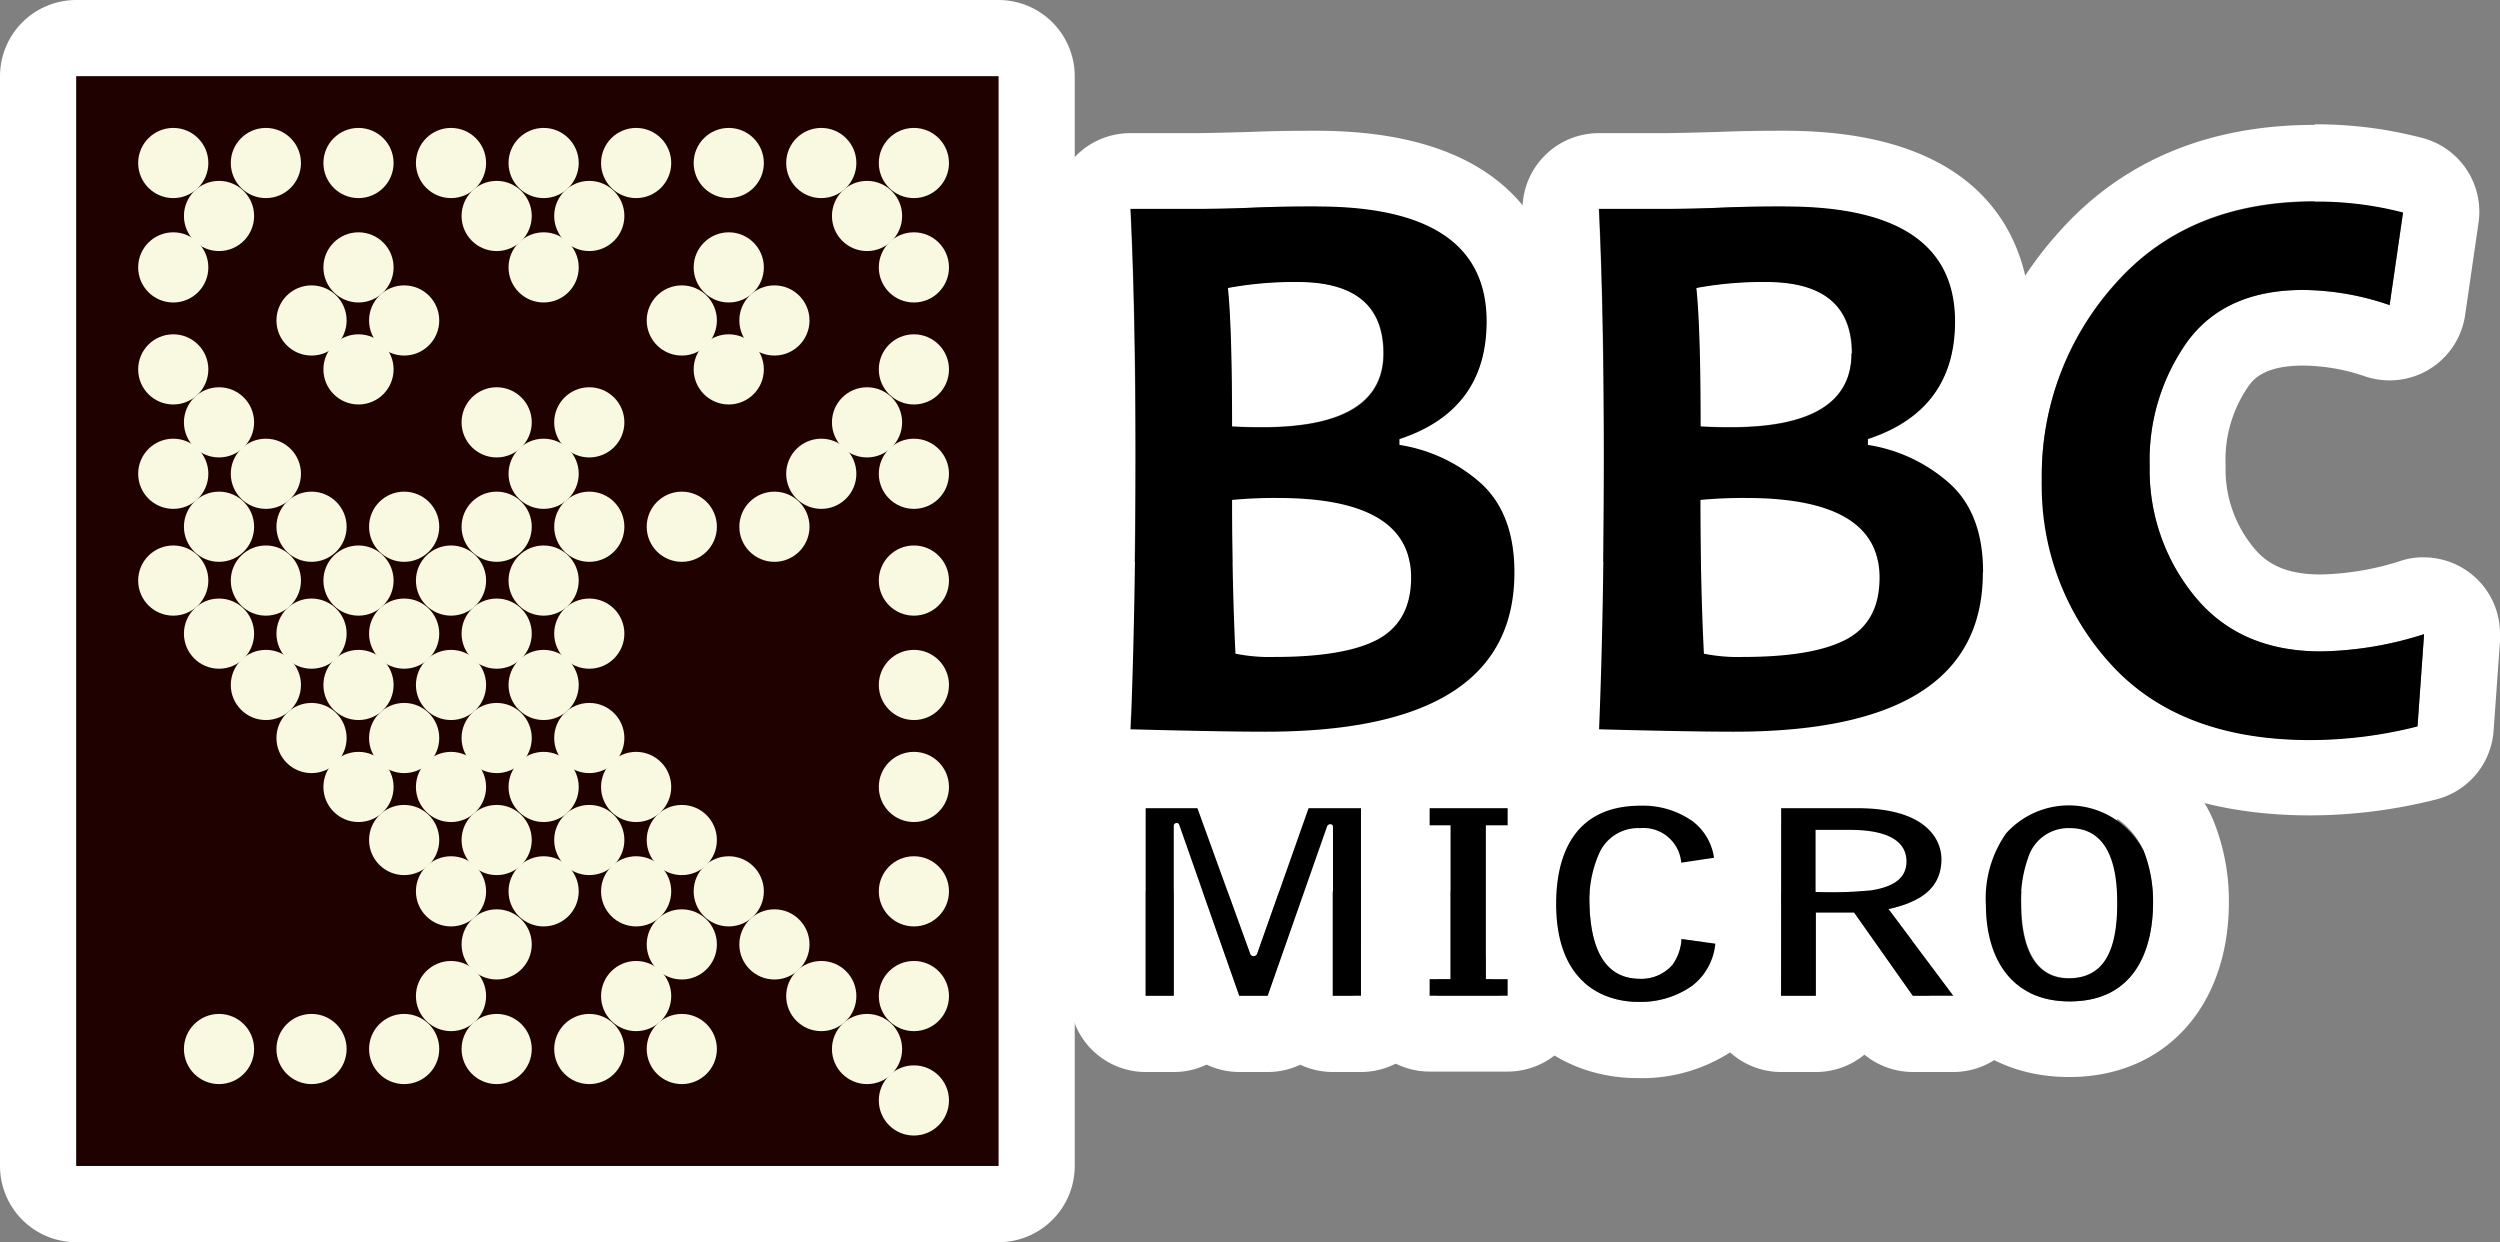 <?xml version="1.0" encoding="UTF-8" standalone="no"?>
<svg
   width="229.43"
   height="114"
   viewBox="0 0 229.43 114"
   version="1.1"
   id="svg127"
   sodipodi:docname="bbcmicro.svg"
   inkscape:version="1.1 (c68e22c387, 2021-05-23)"
   xmlns:inkscape="http://www.inkscape.org/namespaces/inkscape"
   xmlns:sodipodi="http://sodipodi.sourceforge.net/DTD/sodipodi-0.dtd"
   xmlns="http://www.w3.org/2000/svg"
   xmlns:svg="http://www.w3.org/2000/svg">
  <rect x="0" y="0" width="229.43" height="114" fill="#808080" stroke="none"/>
  <defs
     id="defs131" />
  <sodipodi:namedview
     id="namedview129"
     pagecolor="#ffffff"
     bordercolor="#666666"
     borderopacity="1.0"
     inkscape:pageshadow="2"
     inkscape:pageopacity="0.0"
     inkscape:pagecheckerboard="0"
     showgrid="false"
     fit-margin-top="0"
     fit-margin-left="0"
     fit-margin-right="0"
     fit-margin-bottom="0"
     inkscape:zoom="1.113"
     inkscape:cx="114.55526"
     inkscape:cy="56.603774"
     inkscape:window-width="1920"
     inkscape:window-height="1138"
     inkscape:window-x="-8"
     inkscape:window-y="-8"
     inkscape:window-maximized="1"
     inkscape:current-layer="svg127" />
  <g
     id="Layer_2"
     data-name="Layer 2"
     transform="translate(-385.27)">
    <rect
       x="489.03"
       y="51.56"
       width="90.54"
       height="30.24"
       fill="#ffffff"
       id="rect2" />
  </g>
  <g
     id="svg208"
     transform="translate(-385.27)">
    <path
       d="M 476.9,7 V 107 H 392.27 V 7 h 84.63 m 0,-7 h -84.63 a 7,7 0 0 0 -7,7 v 100 a 7,7 0 0 0 7,7 h 84.63 a 7,7 0 0 0 7,-7 V 7 a 7,7 0 0 0 -7,-7 z"
       fill="#ffffff"
       id="path5" />
    <path
       d="m 506.1,19 q 15.55,0 15.55,10.55 0,8.15 -8,10.78 v 0.55 a 14.63,14.63 0 0 1 7.41,3.46 q 3.17,2.78 3.16,8.23 0,14.6 -22.86,14.59 -4,0 -12.36,-0.22 0.45,-11.07 0.46,-25 0,-13.33 -0.46,-22.76 h 5.69 c 1.08,0 2.89,0 5.42,-0.11 2.53,-0.11 4.53,-0.11 6,-0.11 m -5,20.23 q 11.1,0 11.1,-6.78 v 0 q 0,-6.55 -7.87,-6.56 a 33.33,33.33 0 0 0 -6.42,0.55 q 0.38,3.7 0.38,12.72 c 0.89,0.05 1.83,0.07 2.81,0.07 m 1.13,21 q 6.5,0 9.51,-1.63 c 2,-1.09 3,-3 3,-5.66 q 0,-7.3 -12.25,-7.3 a 41.66,41.66 0 0 0 -4.18,0.18 q 0,7.66 0.31,14.11 a 15.89,15.89 0 0 0 3.59,0.3 M 506.1,12 c -1.47,0 -3.48,0 -6.15,0.11 -2.47,0.07 -4.22,0.11 -5.23,0.11 H 489 a 7,7 0 0 0 -7,7.34 c 0.3,6.13 0.45,13.67 0.45,22.42 0,9.09 -0.15,17.39 -0.45,24.67 a 7,7 0 0 0 6.81,7.29 c 5.61,0.14 9.83,0.22 12.54,0.22 26,0 29.86,-13.53 29.86,-21.59 0,-6.81 -2.74,-10.89 -5.19,-13.18 a 18.48,18.48 0 0 0 2.59,-9.84 C 528.61,24.28 526.42,12 506.06,12 Z m -0.68,41.13 v -0.3 c 0.41,0 0.76,0.11 1.07,0.17 l -1.06,0.13 z"
       fill="#ffffff"
       id="path7" />
    <path
       d="m 549.08,19 q 15.55,0 15.56,10.55 0,8.15 -8,10.78 v 0.55 a 14.63,14.63 0 0 1 7.41,3.46 q 3.17,2.78 3.16,8.23 v 0 q 0,14.6 -22.86,14.59 -4,0 -12.36,-0.22 0.45,-11.07 0.45,-25 0,-13.33 -0.45,-22.76 h 5.69 c 1.07,0 2.88,0 5.42,-0.11 2.54,-0.11 4.53,-0.11 6,-0.11 m -5,20.23 q 11.08,0 11.09,-6.78 0,-6.55 -7.86,-6.56 a 33.44,33.44 0 0 0 -6.43,0.55 q 0.39,3.7 0.39,12.72 c 0.89,0.05 1.82,0.07 2.81,0.07 m 1.12,21 q 6.49,0 9.52,-1.63 3.03,-1.63 3,-5.66 0,-7.3 -12.26,-7.3 a 41.8,41.8 0 0 0 -4.18,0.18 q 0,7.66 0.32,14.11 a 15.79,15.79 0 0 0 3.58,0.3 M 549.08,12 c -1.46,0 -3.48,0 -6.15,0.11 -2.46,0.07 -4.22,0.11 -5.22,0.11 H 532 a 7,7 0 0 0 -7,7.34 c 0.29,6.14 0.44,13.68 0.44,22.42 0,9.12 -0.15,17.42 -0.45,24.67 a 7,7 0 0 0 6.81,7.29 c 5.61,0.14 9.83,0.22 12.55,0.22 26,0 29.86,-13.53 29.86,-21.59 0,-6.81 -2.75,-10.89 -5.2,-13.18 a 18.4,18.4 0 0 0 2.6,-9.84 C 571.61,24.28 569.41,12 549.05,12 Z m -0.68,41.13 v -0.3 c 0.41,0 0.76,0.11 1.07,0.17 z"
       fill="#ffffff"
       id="path9" />
    <path
       d="m 597.69,18.55 a 31.4,31.4 0 0 1 8.11,1 L 604.57,28 a 24.85,24.85 0 0 0 -7.94,-1.39 q -7.12,0 -10.6,4.71 a 18.74,18.74 0 0 0 -3.48,11.45 18.26,18.26 0 0 0 4.13,11.95 q 4.13,5.06 11.57,5.06 a 32.49,32.49 0 0 0 9.48,-1.58 l -0.6,8.43 a 40.45,40.45 0 0 1 -9.83,1.25 q -12,0 -18.35,-7 A 24.21,24.21 0 0 1 572.65,44 26.3,26.3 0 0 1 579.34,26.08 q 6.69,-7.62 18.35,-7.62 m 10,39.69 v 0 m -10,-46.69 c -9.84,0 -17.79,3.36 -23.61,10 a 33.22,33.22 0 0 0 -8.43,22.54 31.13,31.13 0 0 0 8.12,21.59 c 5.56,6.13 13.48,9.24 23.53,9.24 a 47.51,47.51 0 0 0 11.53,-1.46 7,7 0 0 0 5.28,-6.29 l 0.59,-8.23 c 0,-0.23 0,-0.46 0,-0.7 a 7,7 0 0 0 -6.91,-7 h -0.36 a 6.52,6.52 0 0 0 -1.93,0.35 25.5,25.5 0 0 1 -7.28,1.22 c -3.65,0 -5.21,-1.33 -6.15,-2.49 a 11.26,11.26 0 0 1 -2.55,-7.52 11.82,11.82 0 0 1 2.11,-7.29 c 0.41,-0.56 1.38,-1.87 5,-1.87 a 17.85,17.85 0 0 1 5.71,1 7.13,7.13 0 0 0 2.23,0.36 7,7 0 0 0 6.93,-6 l 1.23,-8.47 a 7,7 0 0 0 -5.12,-7.77 38.31,38.31 0 0 0 -9.92,-1.26 z"
       fill="#ffffff"
       id="path11" />
    <path
       d="m 510.12,74.17 v 17.21 h -2.57 V 75.86 a 0.23,0.23 0 0 0 -0.22,-0.22 0.33,0.33 0 0 0 -0.31,0.17 l -5.46,15.57 H 499 l -5.52,-15.71 a 0.22,0.22 0 0 0 -0.22,-0.14 0.26,0.26 0 0 0 -0.27,0.23 v 15.62 h -2.58 V 74.17 h 4.75 L 500,87.53 a 0.31,0.31 0 0 0 0.28,0.22 0.35,0.35 0 0 0 0.37,-0.24 l 4.71,-13.34 h 4.81 m 0,-7 h -4.81 a 7,7 0 0 0 -5.1,2.2 7,7 0 0 0 -5.09,-2.2 h -4.75 a 7,7 0 0 0 -7,7 v 17.21 a 7,7 0 0 0 7,7 H 493 a 6.88,6.88 0 0 0 3,-0.68 7,7 0 0 0 3,0.68 h 2.6 a 7,7 0 0 0 3,-0.67 7,7 0 0 0 3,0.67 h 2.57 a 7,7 0 0 0 7,-7 V 74.17 a 7,7 0 0 0 -7,-7 z"
       fill="#ffffff"
       id="path13" />
    <path
       d="m 523.63,74.17 v 1.57 h -2 v 14.12 h 2 v 1.52 h -7.16 v -1.52 h 1.92 V 75.74 h -1.92 v -1.57 h 7.16 m 0,-7 h -7.16 a 7,7 0 0 0 -7,7 v 1.57 a 7,7 0 0 0 1.92,4.82 V 85 a 7,7 0 0 0 -1.92,4.82 v 1.52 a 7,7 0 0 0 7,7 h 7.16 a 7,7 0 0 0 7,-7 v -1.48 a 7,7 0 0 0 -2,-4.92 v -4.29 a 7,7 0 0 0 2,-4.91 v -1.57 a 7,7 0 0 0 -7,-7 z"
       fill="#ffffff"
       id="path15" />
    <path
       d="m 535.78,74 a 7.92,7.92 0 0 1 4.74,1.4 5.11,5.11 0 0 1 2,3.38 l -3,0.43 a 3.48,3.48 0 0 0 -3.74,-3.21 3.91,3.91 0 0 0 -3.72,2.25 10.76,10.76 0 0 0 -0.93,4.13 c 0,3.77 0.9,7.45 4.65,7.45 a 3.78,3.78 0 0 0 3,-1.31 4.55,4.55 0 0 0 0.81,-2.34 l 3.1,0.42 a 5.49,5.49 0 0 1 -2.14,3.87 8.18,8.18 0 0 1 -5,1.47 c -1.86,0 -7.47,-0.72 -7.47,-9 0,-4 1.33,-9 7.75,-9 m 0,-7 c -9,0 -14.75,6.27 -14.75,16 0,11.06 7.27,16 14.47,16 a 15,15 0 0 0 9.27,-2.89 12.49,12.49 0 0 0 4.89,-8.81 7,7 0 0 0 -1.26,-4.68 7,7 0 0 0 1,-5.12 12,12 0 0 0 -4.62,-7.62 14.93,14.93 0 0 0 -9,-2.86 z"
       fill="#ffffff"
       id="path17" />
    <path
       d="m 555.74,74.17 c 6.35,0 7.71,2.91 7.71,4.67 0,3.23 -2.82,4.1 -4.86,4.59 l 5.95,7.95 h -3.72 l -5.39,-7.64 h -3.51 v 7.64 h -3.19 V 74.17 h 7 m -2.4,7.73 a 27.44,27.44 0 0 0 3.7,-0.18 c 1.24,-0.21 3.19,-0.7 3.19,-2.63 0,-1.93 -1.8,-2.91 -5.21,-2.91 h -3.13 v 5.7 h 1.45 m 2.4,-14.73 h -7 a 7,7 0 0 0 -7,7 v 17.23 a 7,7 0 0 0 7,7 h 3.19 a 7,7 0 0 0 4.45,-1.59 7.06,7.06 0 0 0 4.45,1.59 h 3.72 a 7,7 0 0 0 5.6,-11.19 l -1.55,-2.08 a 11,11 0 0 0 1.86,-6.27 c 0,-4.34 -3.1,-11.67 -14.71,-11.67 z m 0.35,16.08 z"
       fill="#ffffff"
       id="path19" />
    <path
       d="m 575.17,73.91 a 7,7 0 0 1 6.83,4.18 12.68,12.68 0 0 1 0.86,4.73 c 0,4.11 -1.52,9.08 -7.65,9.08 -5.58,0 -7.69,-4.25 -7.69,-8.84 a 10.39,10.39 0 0 1 1.86,-6.59 7,7 0 0 1 5.83,-2.56 v 0 m -0.06,15.85 c 3.22,0 4.46,-2.51 4.46,-6.87 0,-2.27 -0.28,-6.92 -4.34,-6.92 a 3.86,3.86 0 0 0 -3.81,2.65 11.71,11.71 0 0 0 -0.68,4.36 c 0,2.19 0.4,6.78 4.37,6.78 m 0.06,-22.85 v 0 A 13.85,13.85 0 0 0 563.94,72 c -2.26,2.72 -3.46,6.55 -3.46,11 0,9.47 5.9,15.84 14.69,15.84 8.79,0 14.65,-6.46 14.65,-16.08 a 19.65,19.65 0 0 0 -1.48,-7.6 14,14 0 0 0 -13.17,-8.31 z"
       fill="#ffffff"
       id="path21" />
    <path
       id="path2"
       d="M 392.27,7 H 476.9 V 107 H 392.27 Z"
       fill="#1f0200" />
    <g
       id="g10">
      <path
         id="path4"
         d="m 524.25,52.56 q 0,14.6 -22.86,14.59 -4,0 -12.36,-0.22 0.45,-11.07 0.46,-25 0,-13.33 -0.46,-22.76 h 5.69 c 1.08,0 2.89,0 5.43,-0.11 2.54,-0.11 4.52,-0.11 6,-0.11 q 15.55,0 15.55,10.55 0,8.15 -8,10.78 v 0.55 a 14.63,14.63 0 0 1 7.41,3.46 q 3.15,2.82 3.14,8.27 z m -12,-20.12 q 0,-6.55 -7.87,-6.56 a 33.33,33.33 0 0 0 -6.42,0.55 q 0.38,3.7 0.38,12.72 c 0.89,0.05 1.83,0.07 2.81,0.07 q 11.1,0 11.1,-6.78 z M 514.77,53 q 0,-7.3 -12.25,-7.3 a 41.66,41.66 0 0 0 -4.18,0.18 q 0,7.66 0.31,14.11 a 15.89,15.89 0 0 0 3.59,0.3 q 6.5,0 9.51,-1.63 c 2.02,-1.12 3.02,-3.01 3.02,-5.66 z" />
      <path
         id="path6"
         d="m 567.24,52.56 q 0,14.6 -22.86,14.59 -4,0 -12.36,-0.22 0.45,-11.07 0.45,-25 0,-13.33 -0.45,-22.76 h 5.69 c 1.07,0 2.88,0 5.42,-0.11 2.54,-0.11 4.53,-0.11 6,-0.11 q 15.55,0 15.56,10.55 0,8.15 -8,10.78 v 0.55 a 14.63,14.63 0 0 1 7.41,3.46 q 3.17,2.78 3.16,8.23 z m -12,-20.12 q 0,-6.55 -7.86,-6.56 a 33.37,33.37 0 0 0 -6.43,0.55 q 0.39,3.7 0.39,12.72 c 0.89,0.05 1.82,0.07 2.81,0.07 q 11.03,0 11.04,-6.78 z M 557.76,53 q 0,-7.3 -12.26,-7.3 a 41.8,41.8 0 0 0 -4.18,0.18 q 0,7.66 0.32,14.11 a 15.79,15.79 0 0 0 3.58,0.3 q 6.49,0 9.52,-1.63 3.03,-1.63 3.02,-5.66 z" />
      <path
         id="path8"
         d="m 607.73,58.24 -0.6,8.43 a 40.45,40.45 0 0 1 -9.83,1.25 q -12,0 -18.35,-7 a 24.21,24.21 0 0 1 -6.3,-16.88 26.3,26.3 0 0 1 6.69,-17.92 q 6.69,-7.62 18.35,-7.62 a 31.4,31.4 0 0 1 8.11,1 l -1.23,8.5 a 24.85,24.85 0 0 0 -7.94,-1.39 q -7.12,0 -10.6,4.71 a 18.74,18.74 0 0 0 -3.48,11.45 18.26,18.26 0 0 0 4.13,11.95 q 4.13,5.06 11.57,5.06 a 32.49,32.49 0 0 0 9.48,-1.58 z" />
    </g>
    <g
       id="g22">
      <path
         id="path12"
         d="m 499,91.38 -5.52,-15.71 a 0.22,0.22 0 0 0 -0.22,-0.14 0.26,0.26 0 0 0 -0.27,0.23 v 15.62 h -2.58 V 74.17 h 4.75 L 500,87.53 a 0.31,0.31 0 0 0 0.28,0.22 0.35,0.35 0 0 0 0.37,-0.24 l 4.71,-13.34 h 4.81 V 91.38 H 507.6 V 75.86 a 0.23,0.23 0 0 0 -0.22,-0.22 0.33,0.33 0 0 0 -0.31,0.17 l -5.46,15.57 z" />
      <path
         id="path14"
         d="m 516.47,89.86 h 1.92 V 75.74 h -1.92 v -1.57 h 7.16 v 1.57 h -2 v 14.12 h 2 v 1.52 h -7.16 z" />
      <path
         id="path16"
         d="m 539.56,79.17 a 3.48,3.48 0 0 0 -3.78,-3.17 3.91,3.91 0 0 0 -3.72,2.25 10.76,10.76 0 0 0 -0.93,4.13 c 0,3.77 0.9,7.45 4.65,7.45 a 3.78,3.78 0 0 0 3,-1.31 4.55,4.55 0 0 0 0.81,-2.34 l 3.1,0.42 a 5.49,5.49 0 0 1 -2.14,3.87 8.18,8.18 0 0 1 -5,1.47 c -1.86,0 -7.47,-0.72 -7.47,-9 0,-4 1.33,-9 7.75,-9 a 7.92,7.92 0 0 1 4.74,1.4 5.11,5.11 0 0 1 2,3.38 z" />
      <path
         id="path18"
         d="m 548.73,74.17 h 7 c 6.35,0 7.71,2.91 7.71,4.67 0,3.23 -2.82,4.1 -4.86,4.59 l 5.95,7.95 h -3.72 l -5.39,-7.64 h -3.51 v 7.64 h -3.19 z m 3.16,2 v 5.69 a 37.1,37.1 0 0 0 5.15,-0.16 c 1.24,-0.21 3.19,-0.7 3.19,-2.63 0,-1.93 -1.8,-2.91 -5.21,-2.91 h -3.13 z" />
      <path
         id="path20"
         d="m 582,78.09 a 12.68,12.68 0 0 1 0.86,4.73 c 0,4.11 -1.52,9.08 -7.65,9.08 -5.58,0 -7.69,-4.25 -7.69,-8.84 a 10.39,10.39 0 0 1 1.86,-6.59 7.74,7.74 0 0 1 12.62,1.62 z M 575.23,76 a 3.86,3.86 0 0 0 -3.81,2.65 11.71,11.71 0 0 0 -0.68,4.36 c 0,2.19 0.4,6.78 4.37,6.78 3.22,0 4.46,-2.51 4.46,-6.87 0,-2.3 -0.28,-6.92 -4.34,-6.92 z" />
    </g>
    <g
       id="g206">
      <circle
         id="circle24"
         cx="401.17"
         cy="14.96"
         r="3.22"
         fill="#f9f8e1" />
      <circle
         id="circle26"
         cx="409.67"
         cy="14.96"
         r="3.22"
         fill="#f9f8e1" />
      <circle
         id="circle28"
         cx="418.17"
         cy="14.96"
         r="3.22"
         fill="#f9f8e1" />
      <circle
         id="circle30"
         cx="426.66"
         cy="14.96"
         r="3.22"
         fill="#f9f8e1" />
      <circle
         id="circle32"
         cx="435.16"
         cy="14.96"
         r="3.22"
         fill="#f9f8e1" />
      <circle
         id="circle34"
         cx="443.65"
         cy="14.96"
         r="3.22"
         fill="#f9f8e1" />
      <circle
         id="circle36"
         cx="452.15"
         cy="14.96"
         r="3.22"
         fill="#f9f8e1" />
      <circle
         id="circle38"
         cx="460.64"
         cy="14.96"
         r="3.22"
         fill="#f9f8e1" />
      <circle
         id="circle40"
         cx="469.14"
         cy="14.96"
         r="3.22"
         fill="#f9f8e1" />
      <circle
         id="circle42"
         cx="405.37"
         cy="19.82"
         r="3.22"
         fill="#f9f8e1" />
      <circle
         id="circle44"
         cx="430.85"
         cy="19.82"
         r="3.22"
         fill="#f9f8e1" />
      <circle
         id="circle46"
         cx="439.35"
         cy="19.82"
         r="3.22"
         fill="#f9f8e1" />
      <circle
         id="circle48"
         cx="464.84"
         cy="19.82"
         r="3.22"
         fill="#f9f8e1" />
      <circle
         id="circle50"
         cx="401.17"
         cy="24.54"
         r="3.22"
         fill="#f9f8e1" />
      <circle
         id="circle52"
         cx="418.17"
         cy="24.54"
         r="3.22"
         fill="#f9f8e1" />
      <circle
         id="circle54"
         cx="435.16"
         cy="24.54"
         r="3.22"
         fill="#f9f8e1" />
      <circle
         id="circle56"
         cx="452.15"
         cy="24.54"
         r="3.22"
         fill="#f9f8e1" />
      <circle
         id="circle58"
         cx="469.14"
         cy="24.54"
         r="3.22"
         fill="#f9f8e1" />
      <circle
         id="circle60"
         cx="413.86"
         cy="29.41"
         r="3.22"
         fill="#f9f8e1" />
      <circle
         id="circle62"
         cx="422.36"
         cy="29.41"
         r="3.22"
         fill="#f9f8e1" />
      <circle
         id="circle64"
         cx="447.84"
         cy="29.41"
         r="3.22"
         fill="#f9f8e1" />
      <circle
         id="circle66"
         cx="456.34"
         cy="29.41"
         r="3.22"
         fill="#f9f8e1" />
      <circle
         id="circle68"
         cx="401.17"
         cy="33.9"
         r="3.22"
         fill="#f9f8e1" />
      <circle
         id="circle70"
         cx="418.17"
         cy="33.9"
         r="3.22"
         fill="#f9f8e1" />
      <circle
         id="circle72"
         cx="452.15"
         cy="33.9"
         r="3.22"
         fill="#f9f8e1" />
      <circle
         id="circle74"
         cx="469.14"
         cy="33.9"
         r="3.22"
         fill="#f9f8e1" />
      <circle
         id="circle76"
         cx="405.37"
         cy="38.76"
         r="3.22"
         fill="#f9f8e1" />
      <circle
         id="circle78"
         cx="430.85"
         cy="38.76"
         r="3.22"
         fill="#f9f8e1" />
      <circle
         id="circle80"
         cx="439.35"
         cy="38.76"
         r="3.22"
         fill="#f9f8e1" />
      <circle
         id="circle82"
         cx="464.84"
         cy="38.76"
         r="3.22"
         fill="#f9f8e1" />
      <circle
         id="circle84"
         cx="401.17"
         cy="43.48"
         r="3.22"
         fill="#f9f8e1" />
      <circle
         id="circle86"
         cx="409.67"
         cy="43.48"
         r="3.22"
         fill="#f9f8e1" />
      <circle
         id="circle88"
         cx="435.16"
         cy="43.48"
         r="3.22"
         fill="#f9f8e1" />
      <circle
         id="circle90"
         cx="460.64"
         cy="43.48"
         r="3.22"
         fill="#f9f8e1" />
      <circle
         id="circle92"
         cx="469.14"
         cy="43.48"
         r="3.22"
         fill="#f9f8e1" />
      <circle
         id="circle94"
         cx="405.37"
         cy="48.34"
         r="3.22"
         fill="#f9f8e1" />
      <circle
         id="circle96"
         cx="413.86"
         cy="48.34"
         r="3.22"
         fill="#f9f8e1" />
      <circle
         id="circle98"
         cx="422.36"
         cy="48.34"
         r="3.22"
         fill="#f9f8e1" />
      <circle
         id="circle100"
         cx="430.85"
         cy="48.34"
         r="3.22"
         fill="#f9f8e1" />
      <circle
         id="circle102"
         cx="439.35"
         cy="48.34"
         r="3.22"
         fill="#f9f8e1" />
      <circle
         id="circle104"
         cx="447.84"
         cy="48.34"
         r="3.22"
         fill="#f9f8e1" />
      <circle
         id="circle106"
         cx="456.34"
         cy="48.34"
         r="3.22"
         fill="#f9f8e1" />
      <circle
         id="circle108"
         cx="401.17"
         cy="53.28"
         r="3.22"
         fill="#f9f8e1" />
      <circle
         id="circle110"
         cx="409.67"
         cy="53.28"
         r="3.22"
         fill="#f9f8e1" />
      <circle
         id="circle112"
         cx="418.17"
         cy="53.28"
         r="3.22"
         fill="#f9f8e1" />
      <circle
         id="circle114"
         cx="426.66"
         cy="53.28"
         r="3.22"
         fill="#f9f8e1" />
      <circle
         id="circle116"
         cx="435.16"
         cy="53.28"
         r="3.22"
         fill="#f9f8e1" />
      <circle
         id="circle118"
         cx="469.14"
         cy="53.28"
         r="3.22"
         fill="#f9f8e1" />
      <circle
         id="circle120"
         cx="405.37"
         cy="58.15"
         r="3.22"
         fill="#f9f8e1" />
      <circle
         id="circle122"
         cx="413.86"
         cy="58.15"
         r="3.22"
         fill="#f9f8e1" />
      <circle
         id="circle124"
         cx="422.36"
         cy="58.15"
         r="3.22"
         fill="#f9f8e1" />
      <circle
         id="circle126"
         cx="430.85"
         cy="58.15"
         r="3.22"
         fill="#f9f8e1" />
      <circle
         id="circle128"
         cx="439.35"
         cy="58.15"
         r="3.22"
         fill="#f9f8e1" />
      <circle
         id="circle130"
         cx="409.67"
         cy="62.86"
         r="3.22"
         fill="#f9f8e1" />
      <circle
         id="circle132"
         cx="418.17"
         cy="62.86"
         r="3.22"
         fill="#f9f8e1" />
      <circle
         id="circle134"
         cx="426.66"
         cy="62.86"
         r="3.22"
         fill="#f9f8e1" />
      <circle
         id="circle136"
         cx="435.16"
         cy="62.86"
         r="3.22"
         fill="#f9f8e1" />
      <circle
         id="circle138"
         cx="469.14"
         cy="62.86"
         r="3.22"
         fill="#f9f8e1" />
      <circle
         id="circle140"
         cx="413.86"
         cy="67.73"
         r="3.22"
         fill="#f9f8e1" />
      <circle
         id="circle142"
         cx="422.36"
         cy="67.73"
         r="3.22"
         fill="#f9f8e1" />
      <circle
         id="circle144"
         cx="430.85"
         cy="67.73"
         r="3.22"
         fill="#f9f8e1" />
      <circle
         id="circle146"
         cx="439.35"
         cy="67.73"
         r="3.22"
         fill="#f9f8e1" />
      <circle
         id="circle148"
         cx="418.17"
         cy="72.22"
         r="3.22"
         fill="#f9f8e1" />
      <circle
         id="circle150"
         cx="426.66"
         cy="72.22"
         r="3.22"
         fill="#f9f8e1" />
      <circle
         id="circle152"
         cx="435.16"
         cy="72.22"
         r="3.22"
         fill="#f9f8e1" />
      <circle
         id="circle154"
         cx="443.65"
         cy="72.22"
         r="3.22"
         fill="#f9f8e1" />
      <circle
         id="circle156"
         cx="469.14"
         cy="72.22"
         r="3.22"
         fill="#f9f8e1" />
      <circle
         id="circle158"
         cx="422.36"
         cy="77.09"
         r="3.22"
         fill="#f9f8e1" />
      <circle
         id="circle160"
         cx="430.85"
         cy="77.09"
         r="3.22"
         fill="#f9f8e1" />
      <circle
         id="circle162"
         cx="439.35"
         cy="77.09"
         r="3.22"
         fill="#f9f8e1" />
      <circle
         id="circle164"
         cx="447.84"
         cy="77.09"
         r="3.22"
         fill="#f9f8e1" />
      <circle
         id="circle166"
         cx="426.66"
         cy="81.8"
         r="3.22"
         fill="#f9f8e1" />
      <circle
         id="circle168"
         cx="435.16"
         cy="81.8"
         r="3.22"
         fill="#f9f8e1" />
      <circle
         id="circle170"
         cx="443.65"
         cy="81.8"
         r="3.22"
         fill="#f9f8e1" />
      <circle
         id="circle172"
         cx="452.15"
         cy="81.8"
         r="3.22"
         fill="#f9f8e1" />
      <circle
         id="circle174"
         cx="469.14"
         cy="81.8"
         r="3.22"
         fill="#f9f8e1" />
      <circle
         id="circle176"
         cx="430.85"
         cy="86.67"
         r="3.22"
         fill="#f9f8e1" />
      <circle
         id="circle178"
         cx="447.84"
         cy="86.67"
         r="3.22"
         fill="#f9f8e1" />
      <circle
         id="circle180"
         cx="456.34"
         cy="86.67"
         r="3.22"
         fill="#f9f8e1" />
      <circle
         id="circle182"
         cx="426.66"
         cy="91.41"
         r="3.22"
         fill="#f9f8e1" />
      <circle
         id="circle184"
         cx="443.65"
         cy="91.41"
         r="3.22"
         fill="#f9f8e1" />
      <circle
         id="circle186"
         cx="460.64"
         cy="91.41"
         r="3.22"
         fill="#f9f8e1" />
      <circle
         id="circle188"
         cx="469.14"
         cy="91.41"
         r="3.22"
         fill="#f9f8e1" />
      <circle
         id="circle190"
         cx="405.37"
         cy="96.27"
         r="3.22"
         fill="#f9f8e1" />
      <circle
         id="circle192"
         cx="413.86"
         cy="96.27"
         r="3.22"
         fill="#f9f8e1" />
      <circle
         id="circle194"
         cx="422.36"
         cy="96.27"
         r="3.22"
         fill="#f9f8e1" />
      <circle
         id="circle196"
         cx="430.85"
         cy="96.27"
         r="3.22"
         fill="#f9f8e1" />
      <circle
         id="circle198"
         cx="439.35"
         cy="96.27"
         r="3.22"
         fill="#f9f8e1" />
      <circle
         id="circle200"
         cx="447.84"
         cy="96.27"
         r="3.22"
         fill="#f9f8e1" />
      <circle
         id="circle202"
         cx="464.84"
         cy="96.27"
         r="3.22"
         fill="#f9f8e1" />
      <circle
         id="circle204"
         cx="469.14"
         cy="100.99"
         r="3.22"
         fill="#f9f8e1" />
    </g>
  </g>
</svg>
